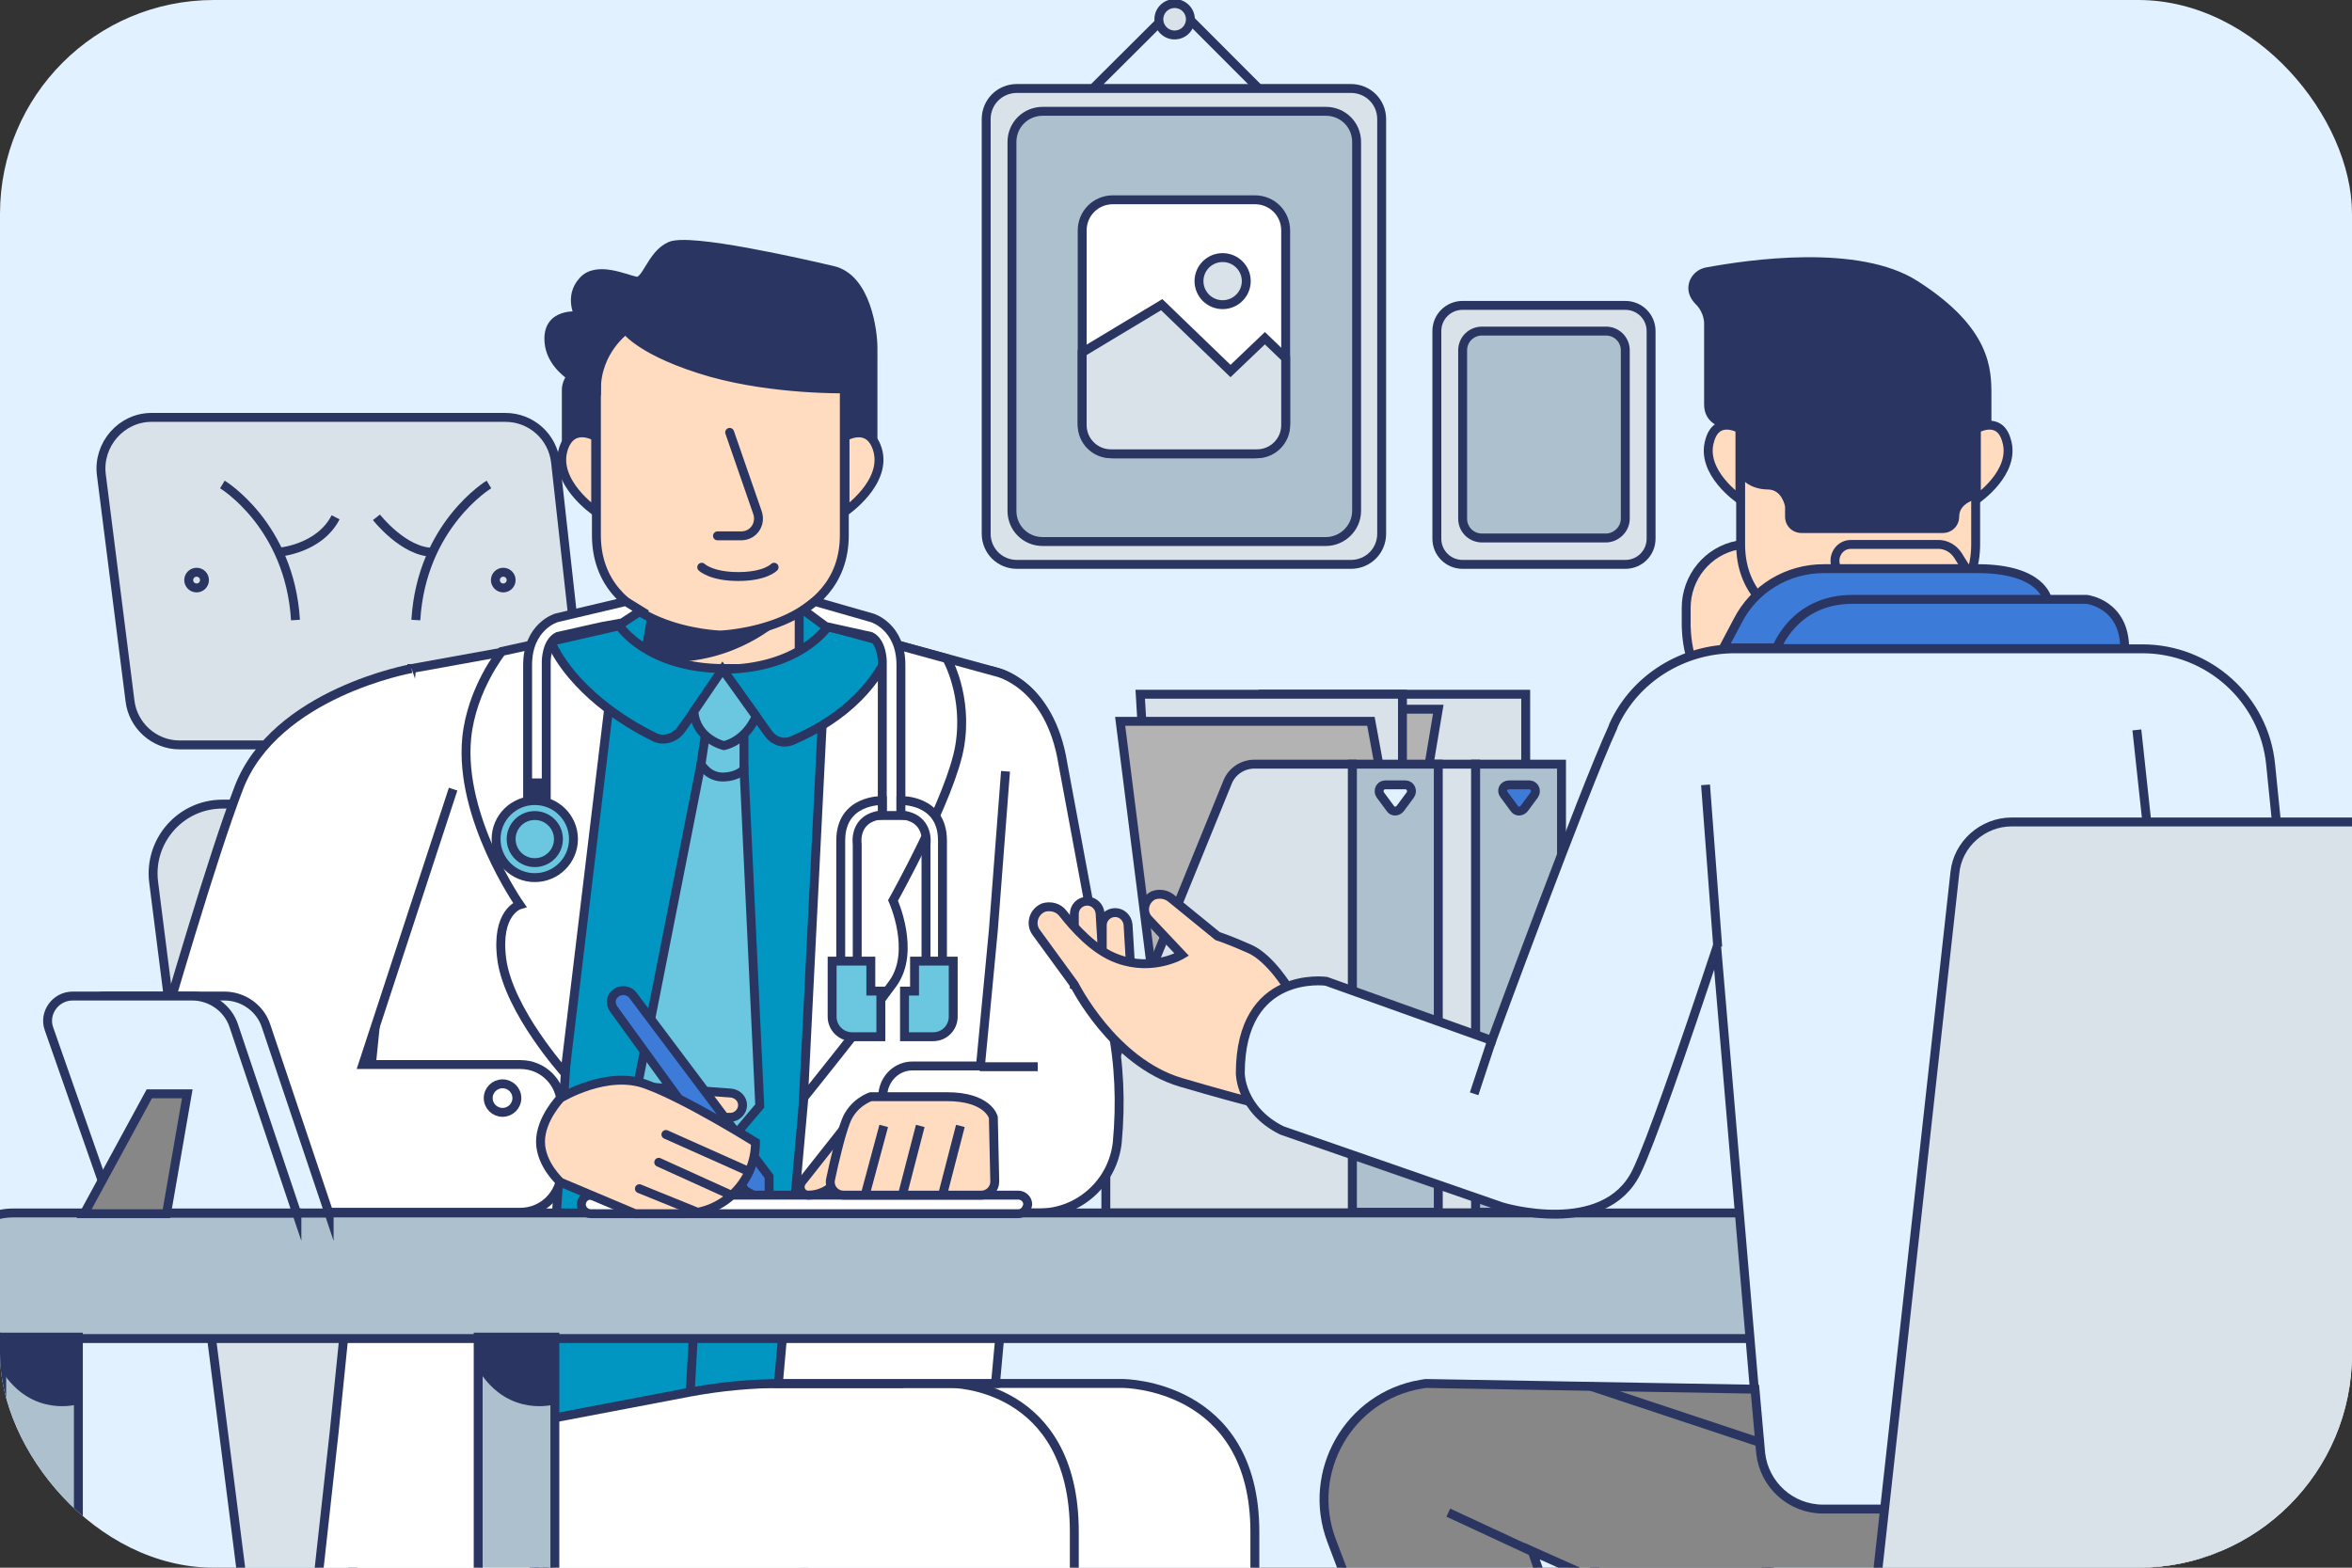 <svg width="132" height="88" viewBox="0 0 132 88" fill="none" xmlns="http://www.w3.org/2000/svg">
<rect x="0" y="0" width="132" height="88" fill="#333333" stroke="none"/>
<g clip-path="url(#clip0_1_326)">
<rect width="132" height="88" rx="12" fill="#E2F1FF"/>
<g clip-path="url(#clip1_1_326)">
<path d="M85.626 42.895V38.97H70.909L72.638 68.048H85.626V42.895Z" fill="#D8E2E8" stroke="#2A3561" stroke-width="0.5" stroke-miterlimit="10"/>
<path d="M87.636 42.895H82.811V68.048H87.636V42.895Z" fill="#ACC1CD" stroke="#2A3561" stroke-width="0.5" stroke-miterlimit="10"/>
<path d="M82.811 42.895H77.302C76.659 42.895 76.056 43.296 75.814 43.897L68.978 60.678V68.088H82.811V42.895Z" fill="#D8E2E8" stroke="#2A3561" stroke-width="0.5" stroke-miterlimit="10"/>
<path d="M84.701 44.057H85.827C86.109 44.057 86.269 44.377 86.109 44.618L85.546 45.379C85.385 45.579 85.103 45.579 84.983 45.379L84.42 44.618C84.219 44.377 84.379 44.057 84.701 44.057Z" fill="#3D7BD9" stroke="#2A3561" stroke-width="0.5" stroke-miterlimit="10"/>
<path d="M78.71 39.812H80.72L79.715 45.819H64.837V39.812H78.71Z" fill="#B3B3B3" stroke="#2A3561" stroke-width="0.5" stroke-miterlimit="10"/>
<path d="M78.71 42.895V38.97H63.992L65.721 68.048H78.71V42.895Z" fill="#D8E2E8" stroke="#2A3561" stroke-width="0.5" stroke-miterlimit="10"/>
<path d="M77.382 42.895L76.94 40.492H62.866L66.365 68.128H77.543L77.382 42.895Z" fill="#B3B3B3" stroke="#2A3561" stroke-width="0.5" stroke-miterlimit="10"/>
<path d="M80.72 42.895H75.895V68.048H80.72V42.895Z" fill="#ACC1CD" stroke="#2A3561" stroke-width="0.5" stroke-miterlimit="10"/>
<path d="M75.895 42.895H70.386C69.742 42.895 69.139 43.296 68.898 43.897L62.062 60.678V68.088H75.895V42.895Z" fill="#D8E2E8" stroke="#2A3561" stroke-width="0.5" stroke-miterlimit="10"/>
<path d="M77.745 44.057H78.87C79.152 44.057 79.313 44.377 79.152 44.618L78.589 45.379C78.428 45.579 78.147 45.579 78.026 45.379L77.463 44.618C77.302 44.377 77.463 44.057 77.745 44.057Z" fill="#E2F1FF" stroke="#2A3561" stroke-width="0.5" stroke-miterlimit="10"/>
<path d="M59.006 7.289L66.003 0.32L73 7.329" stroke="#2A3561" stroke-width="0.5" stroke-miterlimit="10"/>
<path d="M75.814 31.681H57.076C56.111 31.681 55.347 30.92 55.347 29.959V6.689C55.347 5.727 56.111 4.966 57.076 4.966H75.814C76.779 4.966 77.543 5.727 77.543 6.689V29.959C77.543 30.92 76.779 31.681 75.814 31.681Z" fill="#D8E2E8" stroke="#2A3561" stroke-width="0.5" stroke-miterlimit="10"/>
<path d="M74.407 30.399H58.523C57.558 30.399 56.794 29.638 56.794 28.677V7.97C56.794 7.009 57.558 6.248 58.523 6.248H74.407C75.372 6.248 76.136 7.009 76.136 7.97V28.677C76.136 29.638 75.332 30.399 74.407 30.399Z" fill="#ACC1CD" stroke="#2A3561" stroke-width="0.5" stroke-miterlimit="10"/>
<path d="M70.426 25.473H62.464C61.499 25.473 60.735 24.712 60.735 23.751V12.937C60.735 11.976 61.499 11.214 62.464 11.214H70.426C71.391 11.214 72.155 11.976 72.155 12.937V23.751C72.155 24.672 71.391 25.473 70.426 25.473Z" fill="white" stroke="#2A3561" stroke-width="0.5" stroke-miterlimit="10"/>
<path d="M60.735 19.786L65.198 17.102L69.059 20.827L70.989 18.985L72.155 20.106V23.871C72.155 24.752 71.431 25.473 70.547 25.473H62.343C61.459 25.473 60.735 24.752 60.735 23.871V19.786Z" fill="#D8E2E8" stroke="#2A3561" stroke-width="0.5" stroke-miterlimit="10"/>
<path d="M68.617 17.102C69.349 17.102 69.944 16.51 69.944 15.78C69.944 15.05 69.349 14.459 68.617 14.459C67.884 14.459 67.29 15.05 67.29 15.78C67.29 16.51 67.884 17.102 68.617 17.102Z" fill="#D8E2E8" stroke="#2A3561" stroke-width="0.5" stroke-miterlimit="10"/>
<path d="M65.922 1.963C66.411 1.963 66.807 1.568 66.807 1.081C66.807 0.595 66.411 0.2 65.922 0.2C65.434 0.2 65.038 0.595 65.038 1.081C65.038 1.568 65.434 1.963 65.922 1.963Z" fill="#D8E2E8" stroke="#2A3561" stroke-width="0.5" stroke-miterlimit="10"/>
<path d="M34.718 35.125C34.718 35.125 37.493 32.843 40.549 32.843C43.605 32.843 46.46 35.125 46.46 35.125C46.46 35.125 45.937 38.73 40.629 38.93C35.321 39.131 34.718 35.125 34.718 35.125Z" fill="#0096C1" stroke="#2A3561" stroke-width="0.5" stroke-miterlimit="10"/>
<path d="M42.881 40.492H37.935C36.809 40.492 35.925 39.611 35.925 38.49L36.97 32.242L44.852 32.121V38.53C44.892 39.611 44.007 40.492 42.881 40.492Z" fill="#FFDCBF" stroke="#2A3561" stroke-width="0.5" stroke-miterlimit="10" stroke-linecap="round"/>
<path d="M43.927 34.845C43.685 34.925 41.353 37.288 37.211 37.168L36.327 36.367L36.648 34.805L43.927 34.845Z" fill="#2A3561"/>
<path d="M32.507 20.506C32.507 20.506 31.783 21.267 31.783 21.868C31.783 22.469 31.783 26.154 31.783 26.154H33.472V20.827L32.507 20.506Z" fill="#2A3561" stroke="#2A3561" stroke-width="0.5" stroke-miterlimit="10"/>
<path d="M40.428 15.941C32.708 15.941 33.472 20.587 33.472 20.587C33.472 20.587 33.472 24.632 33.472 30.039C33.472 35.446 40.428 35.646 40.428 35.646C40.428 35.646 47.385 35.406 47.385 30.039C47.385 24.672 47.385 20.587 47.385 20.587C47.385 20.587 48.149 15.941 40.428 15.941Z" fill="#FFDCBF" stroke="#2A3561" stroke-width="0.5" stroke-miterlimit="10" stroke-linecap="round"/>
<path d="M33.431 24.512C33.431 24.512 32.105 23.711 31.622 25.193C31.019 27.075 33.431 28.717 33.431 28.717V24.512Z" fill="#FFDCBF" stroke="#2A3561" stroke-width="0.5" stroke-miterlimit="10" stroke-linecap="round"/>
<path d="M47.425 24.512C47.425 24.512 48.752 23.711 49.235 25.193C49.838 27.075 47.425 28.717 47.425 28.717V24.512Z" fill="#FFDCBF" stroke="#2A3561" stroke-width="0.5" stroke-miterlimit="10" stroke-linecap="round"/>
<path d="M33.472 21.868C33.472 21.868 31.019 21.067 30.818 19.265C30.617 17.463 32.507 17.743 32.507 17.743C32.507 17.743 31.904 16.662 32.708 15.78C33.472 14.899 35.08 15.66 35.683 15.78C36.287 15.901 36.528 14.299 37.614 13.818C38.699 13.337 44.852 14.739 46.742 15.18C48.632 15.62 48.993 18.624 48.993 19.505C48.993 20.386 48.993 24.352 48.993 24.352C48.993 24.352 47.988 24.071 47.465 24.432V21.828C47.465 21.828 43.484 21.908 39.906 20.907C36.005 19.786 35.12 18.504 35.12 18.504C35.12 18.504 33.472 19.665 33.472 21.868Z" fill="#2A3561" stroke="#2A3561" stroke-width="0.5" stroke-miterlimit="10"/>
<path d="M39.383 31.841C39.383 31.841 39.906 32.362 41.434 32.362C42.962 32.362 43.444 31.841 43.444 31.841" fill="#FFDCBF"/>
<path d="M39.383 31.841C39.383 31.841 39.906 32.362 41.434 32.362C42.962 32.362 43.444 31.841 43.444 31.841" stroke="#2A3561" stroke-width="0.5" stroke-miterlimit="10" stroke-linecap="round"/>
<path d="M40.951 24.271L42.519 28.797C42.72 29.438 42.278 30.079 41.594 30.079H40.267" fill="#FFDCBF"/>
<path d="M40.951 24.271L42.519 28.797C42.72 29.438 42.278 30.079 41.594 30.079H40.267" stroke="#2A3561" stroke-width="0.5" stroke-miterlimit="10" stroke-linecap="round"/>
<path d="M13.929 91.318L8.621 49.504C8.34 47.181 10.149 45.138 12.481 45.138H36.769C38.739 45.138 40.428 46.62 40.67 48.583L45.495 91.318H13.929Z" fill="#D8E2E8" stroke="#2A3561" stroke-width="0.5" stroke-miterlimit="10"/>
<path d="M21.247 46.981L20.242 39.411C20.162 38.73 20.684 38.169 21.328 38.169H22.414C22.977 38.169 23.459 38.57 23.499 39.131L24.505 46.7C24.585 47.381 24.062 47.942 23.419 47.942H22.333C21.77 47.942 21.328 47.541 21.247 46.981Z" fill="#D8E2E8" stroke="#2A3561" stroke-width="0.5" stroke-miterlimit="10"/>
<path d="M7.294 39.331L5.686 26.634C5.485 24.952 6.812 23.43 8.5 23.43H28.365C29.812 23.43 31.019 24.512 31.18 25.954L32.587 38.65C32.788 40.332 31.461 41.814 29.772 41.814H10.069C8.661 41.814 7.455 40.733 7.294 39.331Z" fill="#D8E2E8" stroke="#2A3561" stroke-width="0.5" stroke-miterlimit="10"/>
<path d="M52.492 77.66H63.027C63.027 77.66 70.426 77.66 70.426 85.991V113.747C70.426 115.67 68.858 117.232 66.928 117.232H62.263C60.333 117.232 58.765 115.67 58.765 113.747V88.595L39.101 93.321C39.101 93.321 29.933 94.923 29.933 88.514C29.933 82.106 29.933 77.821 29.933 77.821L52.492 77.66Z" fill="white" stroke="#2A3561" stroke-width="0.5" stroke-miterlimit="10"/>
<path d="M42.358 77.66H53.417C53.417 77.66 60.293 77.66 60.293 85.991V113.747C60.293 115.67 58.724 117.232 56.794 117.232H52.09C50.16 117.232 48.591 115.67 48.591 113.747V88.595L28.968 93.321C28.968 93.321 19.8 94.923 19.8 88.514C19.8 82.106 19.8 77.821 19.8 77.821L42.358 77.66Z" fill="white" stroke="#2A3561" stroke-width="0.5" stroke-miterlimit="10"/>
<path d="M30.174 85.23C30.174 85.23 30.094 89.075 33.271 91.318H29.772L30.174 85.23Z" fill="#2A3561" stroke="#2A3561" stroke-width="0.5" stroke-miterlimit="10"/>
<path d="M19.8 77.821V81.746L38.739 78.141C40.469 77.821 42.198 77.66 43.927 77.66H50.481L53.899 37.529H23.097L19.8 77.821Z" fill="#0096C1" stroke="#2A3561" stroke-width="0.5" stroke-miterlimit="10"/>
<path d="M40.629 43.616L38.739 78.141" stroke="#2A3561" stroke-width="0.5" stroke-miterlimit="10"/>
<path d="M47.264 37.529L43.685 77.66H55.87L59.086 42.455C59.328 39.812 57.237 37.529 54.583 37.529H47.264Z" fill="white" stroke="#2A3561" stroke-width="0.5" stroke-miterlimit="10"/>
<path d="M56.432 43.296L55.749 52.227L55.025 59.837H51.205C50.361 59.837 49.677 60.478 49.556 61.319L49.033 66.286C48.913 67.247 49.677 68.088 50.682 68.088H58.322C60.574 68.088 62.464 66.366 62.705 64.123C62.907 61.92 62.826 59.717 62.384 57.554L59.649 42.855C58.926 38.37 55.95 37.729 55.95 37.729L46.46 35.125" fill="white"/>
<path d="M56.432 43.296L55.749 52.227L55.025 59.837H51.205C50.361 59.837 49.677 60.478 49.556 61.319L49.033 66.286C48.913 67.247 49.677 68.088 50.682 68.088H58.322C60.574 68.088 62.464 66.366 62.705 64.123C62.907 61.92 62.826 59.717 62.384 57.554L59.649 42.855C58.926 38.37 55.95 37.729 55.95 37.729L46.46 35.125" stroke="#2A3561" stroke-width="0.5" stroke-miterlimit="10"/>
<path d="M33.271 35.686L29.772 91.318H17.548L18.754 80.384L23.097 37.529L33.271 35.686Z" fill="white" stroke="#2A3561" stroke-width="0.5" stroke-miterlimit="10"/>
<path d="M97.689 30.559C97.689 30.559 97.609 30.559 97.528 30.6C95.84 30.92 94.633 32.402 94.633 34.124V35.045C94.633 35.045 94.593 38.41 96.443 38.41C98.293 38.41 102.997 38.41 102.997 38.41L101.871 31.2L97.689 30.559Z" fill="#FFDCBF" stroke="#2A3561" stroke-width="0.5" stroke-miterlimit="10" stroke-linecap="round"/>
<path d="M168.26 75.137H0.74C-1.19 75.137 -2.799 73.575 -2.799 71.613C-2.799 69.69 -1.231 68.088 0.74 68.088H168.301C170.231 68.088 171.839 69.65 171.839 71.613C171.799 73.575 170.231 75.137 168.26 75.137Z" fill="#ACC1CD" stroke="#2A3561" stroke-width="0.5" stroke-miterlimit="10"/>
<path d="M60.293 55.312V51.306C60.293 50.906 60.614 50.585 61.017 50.585C61.378 50.585 61.7 50.866 61.74 51.266L62.022 55.952L60.293 55.312Z" fill="#FFDCBF" stroke="#2A3561" stroke-width="0.5" stroke-miterlimit="10" stroke-linecap="round"/>
<path d="M61.861 55.952V51.947C61.861 51.547 62.183 51.226 62.585 51.226C62.947 51.226 63.268 51.507 63.309 51.907L63.59 56.593L61.861 55.952Z" fill="#FFDCBF" stroke="#2A3561" stroke-width="0.5" stroke-miterlimit="10" stroke-linecap="round"/>
<path d="M72.356 55.552C72.356 55.552 71.311 53.79 70.144 53.269C68.978 52.748 68.335 52.548 68.335 52.548L65.681 50.385C65.4 50.185 65.038 50.145 64.716 50.265C64.193 50.545 64.073 51.226 64.475 51.627L66.324 53.589C66.324 53.589 64.716 54.55 62.746 53.83C61.378 53.349 60.252 52.027 59.649 51.266C59.408 50.946 58.966 50.826 58.564 50.946C58.001 51.186 57.8 51.867 58.161 52.348L60.293 55.272C60.293 55.272 62.464 59.637 66.284 60.759C70.104 61.88 72.316 62.401 72.316 62.401V55.552H72.356Z" fill="#FFDCBF" stroke="#2A3561" stroke-width="0.5" stroke-miterlimit="10" stroke-linecap="round"/>
<path d="M104.284 17.222C111.602 17.222 110.879 21.628 110.879 21.628C110.879 21.628 110.879 25.473 110.879 30.559C110.879 35.646 104.284 35.886 104.284 35.886C104.284 35.886 97.689 35.686 97.689 30.559C97.689 25.433 97.689 21.628 97.689 21.628C97.689 21.628 96.966 17.222 104.284 17.222Z" fill="#FFDCBF" stroke="#2A3561" stroke-width="0.5" stroke-miterlimit="10" stroke-linecap="round"/>
<path d="M97.649 24.392L96.523 23.951C96.523 23.951 95.639 23.711 95.639 22.709C95.639 21.668 95.639 18.183 95.639 18.183C95.639 18.183 95.679 17.583 95.156 17.062C94.915 16.822 94.754 16.501 94.754 16.181C94.754 15.62 95.156 15.14 95.719 15.019C98.091 14.579 104.324 13.658 107.622 15.78C111.763 18.424 111.763 20.747 111.763 22.189C111.763 23.631 111.763 26.394 111.763 26.394C111.763 26.394 111.683 27.556 110.879 28.036C110.879 28.036 109.954 28.236 109.954 28.997C109.954 29.518 109.552 29.919 109.029 29.919H101.107C100.585 29.919 100.182 29.518 100.182 28.997V28.437C100.182 28.437 100.022 27.476 99.217 27.476C98.413 27.476 97.649 27.035 97.649 26.514V24.392Z" fill="#2A3561"/>
<path d="M110.919 24.071C110.919 24.071 112.206 23.31 112.608 24.712C113.171 26.514 110.919 28.036 110.919 28.036V24.071Z" fill="#FFDCBF" stroke="#2A3561" stroke-width="0.5" stroke-miterlimit="10" stroke-linecap="round"/>
<path d="M97.649 24.071C97.649 24.071 96.362 23.31 95.96 24.712C95.397 26.514 97.649 28.036 97.649 28.036V24.071Z" fill="#FFDCBF" stroke="#2A3561" stroke-width="0.5" stroke-miterlimit="10" stroke-linecap="round"/>
<path d="M110.999 32.963L109.873 31.16C109.632 30.8 109.23 30.559 108.788 30.559H103.882C103.158 30.559 102.756 31.36 103.118 31.961L104.887 34.685H112.326L110.999 32.963Z" fill="#FFDCBF" stroke="#2A3561" stroke-width="0.5" stroke-miterlimit="10" stroke-linecap="round"/>
<path d="M114.9 33.644C114.9 33.644 114.618 31.921 110.999 31.921H102.354C100.303 31.921 98.453 33.043 97.528 34.845L96.724 36.367H114.9V33.644Z" fill="#3D7BD9" stroke="#2A3561" stroke-width="0.5" stroke-miterlimit="10"/>
<path d="M99.7 36.407C99.7 36.407 100.665 33.644 103.962 33.644C107.3 33.644 117.112 33.644 117.112 33.644C117.112 33.644 119.243 33.884 119.243 36.407H99.7Z" fill="#3D7BD9" stroke="#2A3561" stroke-width="0.5" stroke-miterlimit="10"/>
<path d="M129.725 65.618L127.433 42.908C127.071 39.224 123.934 36.42 120.235 36.42H118.868H101.858H100.169H97.355C94.459 36.42 91.765 38.062 90.559 40.706C90.559 40.746 90.519 40.786 90.519 40.826C88.83 44.511 83.723 58.408 83.723 58.408L74.434 55.084C74.434 55.084 69.609 54.403 69.609 60.251C69.609 60.251 69.609 62.294 71.941 63.455L84.286 67.741C84.286 67.741 90.036 69.503 91.846 65.778C92.61 64.216 94.459 58.889 96.349 53.202L99.365 88.648H124.457L122.808 68.181C124.095 68.181 126.669 68.181 128.036 68.181C129.926 68.141 129.725 65.618 129.725 65.618Z" fill="#E2F1FF" stroke="#2A3561" stroke-width="0.5" stroke-miterlimit="10"/>
<path d="M122.862 68.128L119.926 40.973" stroke="#2A3561" stroke-width="0.5" stroke-miterlimit="10"/>
<path d="M124.51 49.224C124.51 49.224 123.867 55.952 122.017 57.835L124.51 49.224Z" fill="#6BC6DF"/>
<path d="M124.51 49.224C124.51 49.224 123.867 55.952 122.017 57.835" stroke="#2A3561" stroke-width="0.5" stroke-miterlimit="10"/>
<path d="M87.958 83.548L99.901 117.953C100.182 118.714 100.906 119.274 101.751 119.274H106.455C107.782 119.274 108.707 117.993 108.305 116.751L97.327 82.347C97.086 81.545 96.322 80.985 95.478 80.985H89.808C88.481 80.985 87.516 82.306 87.958 83.548Z" fill="#878787" stroke="#2A3561" stroke-width="0.5" stroke-miterlimit="10"/>
<path d="M104.284 98.127H93.306C92.019 98.127 90.894 97.326 90.492 96.124L88.762 91.078C88.762 91.078 87.878 87.914 91.698 88.555L105.088 91.078L104.284 98.127Z" fill="#D8E2E8" stroke="#2A3561" stroke-width="0.5" stroke-miterlimit="10"/>
<path d="M98.494 77.981L80.037 77.66C80.037 77.66 79.956 77.66 79.755 77.701C75.694 78.381 73.281 82.627 74.729 86.472L86.47 117.512C86.873 118.553 87.878 119.234 88.963 119.234H93.507C95.357 119.234 96.644 117.432 96.041 115.67L85.988 87.073L94.432 90.838C97.971 92.4 101.791 93.201 105.651 93.201H116.267C120.851 93.201 124.47 89.235 124.028 84.71H102.314C100.504 84.71 99.016 83.348 98.815 81.585L98.494 77.981Z" fill="#878787" stroke="#2A3561" stroke-width="0.5" stroke-miterlimit="10"/>
<path d="M98.815 80.985L89.285 77.821" stroke="#2A3561" stroke-width="0.5" stroke-miterlimit="10"/>
<path d="M132.754 98.127H104.284L109.713 48.983C109.873 47.381 111.281 46.14 112.889 46.14H139.027C140.957 46.14 142.445 47.822 142.203 49.704L136.936 94.402C136.694 96.525 134.885 98.127 132.754 98.127Z" fill="#D8E2E8" stroke="#2A3561" stroke-width="0.5" stroke-miterlimit="10"/>
<path d="M96.403 53.149L95.719 44.057" stroke="#2A3561" stroke-width="0.5" stroke-miterlimit="10"/>
<path d="M83.736 58.355L82.731 61.399" stroke="#2A3561" stroke-width="0.5" stroke-miterlimit="10"/>
<path d="M86.028 87.113L81.283 84.91" stroke="#2A3561" stroke-width="0.5" stroke-miterlimit="10"/>
<path d="M23.097 37.529C23.097 37.529 15.457 38.89 13.406 44.217C11.878 48.222 9.586 56.153 8.259 60.638C7.173 64.323 9.908 68.008 13.728 68.048C13.808 68.048 13.849 68.048 13.929 68.048H29.209C30.456 68.048 31.501 67.047 31.501 65.765V62.04C31.501 60.799 30.496 59.757 29.209 59.757H20.363L25.43 44.297" fill="white"/>
<path d="M23.097 37.529C23.097 37.529 15.457 38.89 13.406 44.217C11.878 48.222 9.586 56.153 8.259 60.638C7.173 64.323 9.908 68.008 13.728 68.048C13.808 68.048 13.849 68.048 13.929 68.048H29.209C30.456 68.048 31.501 67.047 31.501 65.765V62.04C31.501 60.799 30.496 59.757 29.209 59.757H20.363L25.43 44.297" stroke="#2A3561" stroke-width="0.5" stroke-miterlimit="10"/>
<path d="M28.204 62.441C28.648 62.441 29.008 62.082 29.008 61.64C29.008 61.197 28.648 60.839 28.204 60.839C27.76 60.839 27.4 61.197 27.4 61.64C27.4 62.082 27.76 62.441 28.204 62.441Z" fill="white" stroke="#2A3561" stroke-width="0.5" stroke-miterlimit="10"/>
<path d="M53.135 36.968C53.135 36.968 54.342 39.05 53.859 41.894C53.376 44.738 50.119 50.545 50.119 50.545C50.119 50.545 51.406 53.389 50.119 55.191C48.833 56.994 45.093 61.64 45.093 61.64L46.42 35.125L53.135 36.968Z" fill="white" stroke="#2A3561" stroke-width="0.5" stroke-miterlimit="10"/>
<path d="M34.718 35.125L31.703 60.238C31.703 60.238 28.566 56.753 28.164 53.87C27.802 51.186 29.169 50.786 29.169 50.786C29.169 50.786 25.751 45.899 26.194 41.414C26.475 38.65 28.164 36.567 28.164 36.567L34.718 35.125Z" fill="white" stroke="#2A3561" stroke-width="0.5" stroke-miterlimit="10"/>
<path d="M30.898 36.007L34.758 35.125C34.758 35.125 36.327 37.529 40.669 37.529L38.217 40.973C37.855 41.454 37.171 41.654 36.648 41.333C35.08 40.572 32.145 38.73 30.898 36.007Z" fill="#0096C1" stroke="#2A3561" stroke-width="0.5" stroke-miterlimit="10"/>
<path d="M50.119 36.167L46.46 35.166C46.46 35.166 44.892 37.569 40.549 37.569L43.122 41.173C43.444 41.614 43.967 41.774 44.449 41.574C45.937 40.933 48.792 39.491 50.119 36.167Z" fill="#0096C1" stroke="#2A3561" stroke-width="0.5" stroke-miterlimit="10"/>
<path d="M39.343 42.895L35.643 61.64L39.423 65.885L42.64 62.08L41.755 43.176L39.343 42.895Z" fill="#6BC6DF" stroke="#2A3561" stroke-width="0.5" stroke-miterlimit="10"/>
<path d="M39.584 41.293C39.584 41.293 39.906 40.933 40.629 40.933C41.353 40.933 41.755 41.213 41.755 41.213V43.176C41.755 43.176 41.474 43.576 40.629 43.616C39.745 43.656 39.343 42.895 39.343 42.895L39.584 41.293Z" fill="#6BC6DF" stroke="#2A3561" stroke-width="0.5" stroke-miterlimit="10"/>
<path d="M38.941 39.932C39.061 41.494 40.629 41.854 40.629 41.854C40.629 41.854 41.795 41.654 42.439 40.212L40.549 37.569L38.941 39.932Z" fill="#6BC6DF" stroke="#2A3561" stroke-width="0.5" stroke-miterlimit="10"/>
<path d="M36.648 61.039L41.032 61.359C41.393 61.399 41.675 61.68 41.675 62.04C41.675 62.401 41.353 62.721 40.991 62.721H39.986L36.648 61.039Z" fill="#FFDCBF" stroke="#2A3561" stroke-width="0.5" stroke-miterlimit="10" stroke-linecap="round"/>
<path d="M34.437 56.633L41.836 66.846L43.163 67.567V66.045L35.523 55.872C35.281 55.552 34.799 55.512 34.517 55.792C34.276 55.952 34.236 56.353 34.437 56.633Z" fill="#3D7BD9" stroke="#2A3561" stroke-width="0.5" stroke-miterlimit="10"/>
<path d="M57.156 68.128H33.15C32.869 68.128 32.627 67.888 32.627 67.607C32.627 67.327 32.869 67.087 33.15 67.087H57.156C57.438 67.087 57.679 67.327 57.679 67.607C57.639 67.888 57.438 68.128 57.156 68.128Z" fill="white" stroke="#2A3561" stroke-width="0.5" stroke-miterlimit="10"/>
<path d="M31.461 61.64C31.461 61.64 34.075 60.038 36.286 60.879C38.498 61.68 42.399 64.123 42.399 64.123C42.399 66.326 40.589 68.128 38.377 68.128H35.643L31.461 66.366C31.461 66.366 30.335 65.365 30.335 64.083C30.335 62.801 31.461 61.64 31.461 61.64Z" fill="#FFDCBF" stroke="#2A3561" stroke-width="0.5" stroke-miterlimit="10" stroke-linecap="round"/>
<path d="M37.372 63.682L42.037 65.765" stroke="#2A3561" stroke-width="0.5" stroke-miterlimit="10" stroke-linecap="round"/>
<path d="M36.97 65.244L41.032 67.087" stroke="#2A3561" stroke-width="0.5" stroke-miterlimit="10" stroke-linecap="round"/>
<path d="M35.884 66.726L39.142 68.048" stroke="#2A3561" stroke-width="0.5" stroke-miterlimit="10" stroke-linecap="round"/>
<path d="M47.385 63.322L45.012 66.326C44.771 66.646 44.972 67.087 45.374 67.087C45.977 67.087 46.54 66.806 46.902 66.366L48.551 64.323L47.385 63.322Z" fill="#FFDCBF" stroke="#2A3561" stroke-width="0.5" stroke-miterlimit="10" stroke-linecap="round"/>
<path d="M55.749 62.721C55.749 62.721 55.467 61.56 53.135 61.56C50.803 61.56 48.873 61.56 48.873 61.56C48.873 61.56 47.867 61.88 47.465 62.961C47.184 63.682 46.822 65.204 46.621 66.166C46.5 66.646 46.862 67.087 47.345 67.087H55.065C55.508 67.087 55.829 66.726 55.829 66.326L55.749 62.721Z" fill="#FFDCBF" stroke="#2A3561" stroke-width="0.5" stroke-miterlimit="10" stroke-linecap="round"/>
<path d="M49.597 63.202L48.551 67.087" stroke="#2A3561" stroke-width="0.5" stroke-miterlimit="10"/>
<path d="M51.647 63.202L50.642 67.087" stroke="#2A3561" stroke-width="0.5" stroke-miterlimit="10"/>
<path d="M53.899 63.202L52.894 67.087" stroke="#2A3561" stroke-width="0.5" stroke-miterlimit="10"/>
<path d="M54.985 59.877H58.242" stroke="#2A3561" stroke-width="0.5" stroke-miterlimit="10"/>
<path d="M4.399 75.057H0.096V130.048H4.399V75.057Z" fill="#ACC1CD" stroke="#2A3561" stroke-width="0.5" stroke-miterlimit="10"/>
<path d="M31.14 75.057H26.837V130.048H31.14V75.057Z" fill="#ACC1CD" stroke="#2A3561" stroke-width="0.5" stroke-miterlimit="10"/>
<path d="M12.481 27.195C12.481 27.195 16.261 29.478 16.583 34.805L12.481 27.195Z" fill="#D8E2E8"/>
<path d="M12.481 27.195C12.481 27.195 16.261 29.478 16.583 34.805" stroke="#2A3561" stroke-width="0.5" stroke-miterlimit="10"/>
<path d="M27.44 27.195C27.44 27.195 23.66 29.478 23.338 34.805L27.44 27.195Z" fill="#D8E2E8"/>
<path d="M27.44 27.195C27.44 27.195 23.66 29.478 23.338 34.805" stroke="#2A3561" stroke-width="0.5" stroke-miterlimit="10"/>
<path d="M11.034 33.003C11.278 33.003 11.476 32.805 11.476 32.562C11.476 32.319 11.278 32.121 11.034 32.121C10.79 32.121 10.591 32.319 10.591 32.562C10.591 32.805 10.79 33.003 11.034 33.003Z" fill="#D8E2E8" stroke="#2A3561" stroke-width="0.5" stroke-miterlimit="10"/>
<path d="M28.244 33.003C28.489 33.003 28.687 32.805 28.687 32.562C28.687 32.319 28.489 32.121 28.244 32.121C28 32.121 27.802 32.319 27.802 32.562C27.802 32.805 28 33.003 28.244 33.003Z" fill="#D8E2E8" stroke="#2A3561" stroke-width="0.5" stroke-miterlimit="10"/>
<path d="M15.618 31C15.618 31 17.91 30.84 18.835 29.038L15.618 31Z" fill="#D8E2E8"/>
<path d="M15.618 31C15.618 31 17.91 30.84 18.835 29.038" stroke="#2A3561" stroke-width="0.5" stroke-miterlimit="10"/>
<path d="M21.127 29.038C21.127 29.038 22.655 31 24.303 31L21.127 29.038Z" fill="#D8E2E8"/>
<path d="M21.127 29.038C21.127 29.038 22.655 31 24.303 31" stroke="#2A3561" stroke-width="0.5" stroke-miterlimit="10"/>
<path d="M18.473 68.128L14.934 57.594C14.613 56.593 13.648 55.912 12.602 55.912H5.887C4.922 55.912 4.238 56.873 4.56 57.755L8.179 68.088H18.473V68.128Z" fill="#E2F1FF" stroke="#2A3561" stroke-width="0.5" stroke-miterlimit="10"/>
<path d="M16.663 68.128L13.125 57.594C12.803 56.593 11.838 55.912 10.793 55.912H4.077C3.112 55.912 2.429 56.873 2.75 57.755L6.369 68.088H16.663V68.128Z" fill="#E2F1FF" stroke="#2A3561" stroke-width="0.5" stroke-miterlimit="10"/>
<path d="M10.511 61.399L9.345 68.128H4.721L8.38 61.399H10.511Z" fill="#878787" stroke="#2A3561" stroke-width="0.5" stroke-miterlimit="10"/>
<path d="M91.215 31.681H82.087C81.283 31.681 80.64 31.04 80.64 30.239V18.584C80.64 17.783 81.283 17.142 82.087 17.142H91.215C92.02 17.142 92.663 17.783 92.663 18.584V30.239C92.663 31.04 92.02 31.681 91.215 31.681Z" fill="#D8E2E8" stroke="#2A3561" stroke-width="0.5" stroke-miterlimit="10"/>
<path d="M90.13 30.199H83.173C82.57 30.199 82.087 29.718 82.087 29.118V19.665C82.087 19.065 82.57 18.584 83.173 18.584H90.13C90.733 18.584 91.215 19.065 91.215 19.665V29.118C91.215 29.718 90.692 30.199 90.13 30.199Z" fill="#ACC1CD" stroke="#2A3561" stroke-width="0.5" stroke-miterlimit="10"/>
<path d="M0.096 75.057H4.399V78.822C4.399 78.822 1.785 79.623 0.096 76.939V75.057Z" fill="#2A3561"/>
<path d="M26.837 75.057H31.18V78.822C31.18 78.822 28.566 79.623 26.877 76.939V75.057H26.837Z" fill="#2A3561"/>
<path d="M35.12 33.764L31.22 34.685C31.22 34.685 29.611 35.166 29.611 37.328C29.611 40.052 29.611 45.779 29.611 45.779H30.657V37.128C30.657 37.128 30.657 36.047 31.3 35.726L33.794 35.166L34.919 34.965L35.965 34.284L35.12 33.764Z" fill="white" stroke="#2A3561" stroke-width="0.5" stroke-miterlimit="10"/>
<path d="M29.611 43.697H30.657V45.018H29.611V43.817" fill="#2A3561"/>
<path d="M45.736 33.764L48.953 34.685C48.953 34.685 50.562 35.166 50.562 37.328C50.562 40.052 50.562 45.779 50.562 45.779H49.516V37.128C49.516 37.128 49.516 36.047 48.873 35.726L46.339 35.166L45.093 34.244L45.736 33.764Z" fill="white" stroke="#2A3561" stroke-width="0.5" stroke-miterlimit="10"/>
<path d="M49.516 44.938C49.516 44.938 47.184 44.858 47.184 47.181C47.184 49.504 47.184 55.632 47.184 55.632H48.109V47.381C48.109 47.381 47.867 45.899 49.516 45.739V44.938Z" fill="white" stroke="#2A3561" stroke-width="0.5" stroke-miterlimit="10"/>
<path d="M50.562 44.938C50.562 44.938 52.894 44.858 52.894 47.181C52.894 49.504 52.894 55.632 52.894 55.632H51.969V47.381C51.969 47.381 52.21 45.899 50.562 45.739V44.938Z" fill="white" stroke="#2A3561" stroke-width="0.5" stroke-miterlimit="10"/>
<path d="M51.326 53.95V55.632H50.763V58.195H51.326H52.371C53.014 58.195 53.497 57.675 53.497 57.074V53.95H51.326Z" fill="#6BC6DF" stroke="#2A3561" stroke-width="0.5" stroke-miterlimit="10"/>
<path d="M48.873 53.95V55.632H49.436V58.195H48.873H47.827C47.184 58.195 46.701 57.675 46.701 57.074V53.95H48.873Z" fill="#6BC6DF" stroke="#2A3561" stroke-width="0.5" stroke-miterlimit="10"/>
<path d="M30.014 49.264C31.213 49.264 32.185 48.295 32.185 47.101C32.185 45.906 31.213 44.938 30.014 44.938C28.814 44.938 27.842 45.906 27.842 47.101C27.842 48.295 28.814 49.264 30.014 49.264Z" fill="#6BC6DF" stroke="#2A3561" stroke-width="0.5" stroke-miterlimit="10"/>
<path d="M30.014 48.423C30.747 48.423 31.341 47.831 31.341 47.101C31.341 46.371 30.747 45.779 30.014 45.779C29.281 45.779 28.687 46.371 28.687 47.101C28.687 47.831 29.281 48.423 30.014 48.423Z" fill="#6BC6DF" stroke="#2A3561" stroke-width="0.5" stroke-miterlimit="10"/>
</g>
</g>
<defs>
<clipPath id="clip0_1_326">
<rect width="132" height="88" rx="12" fill="white"/>
</clipPath>
<clipPath id="clip1_1_326">
<rect width="175" height="130.288" fill="white" transform="translate(-3)"/>
</clipPath>
</defs>
</svg>
